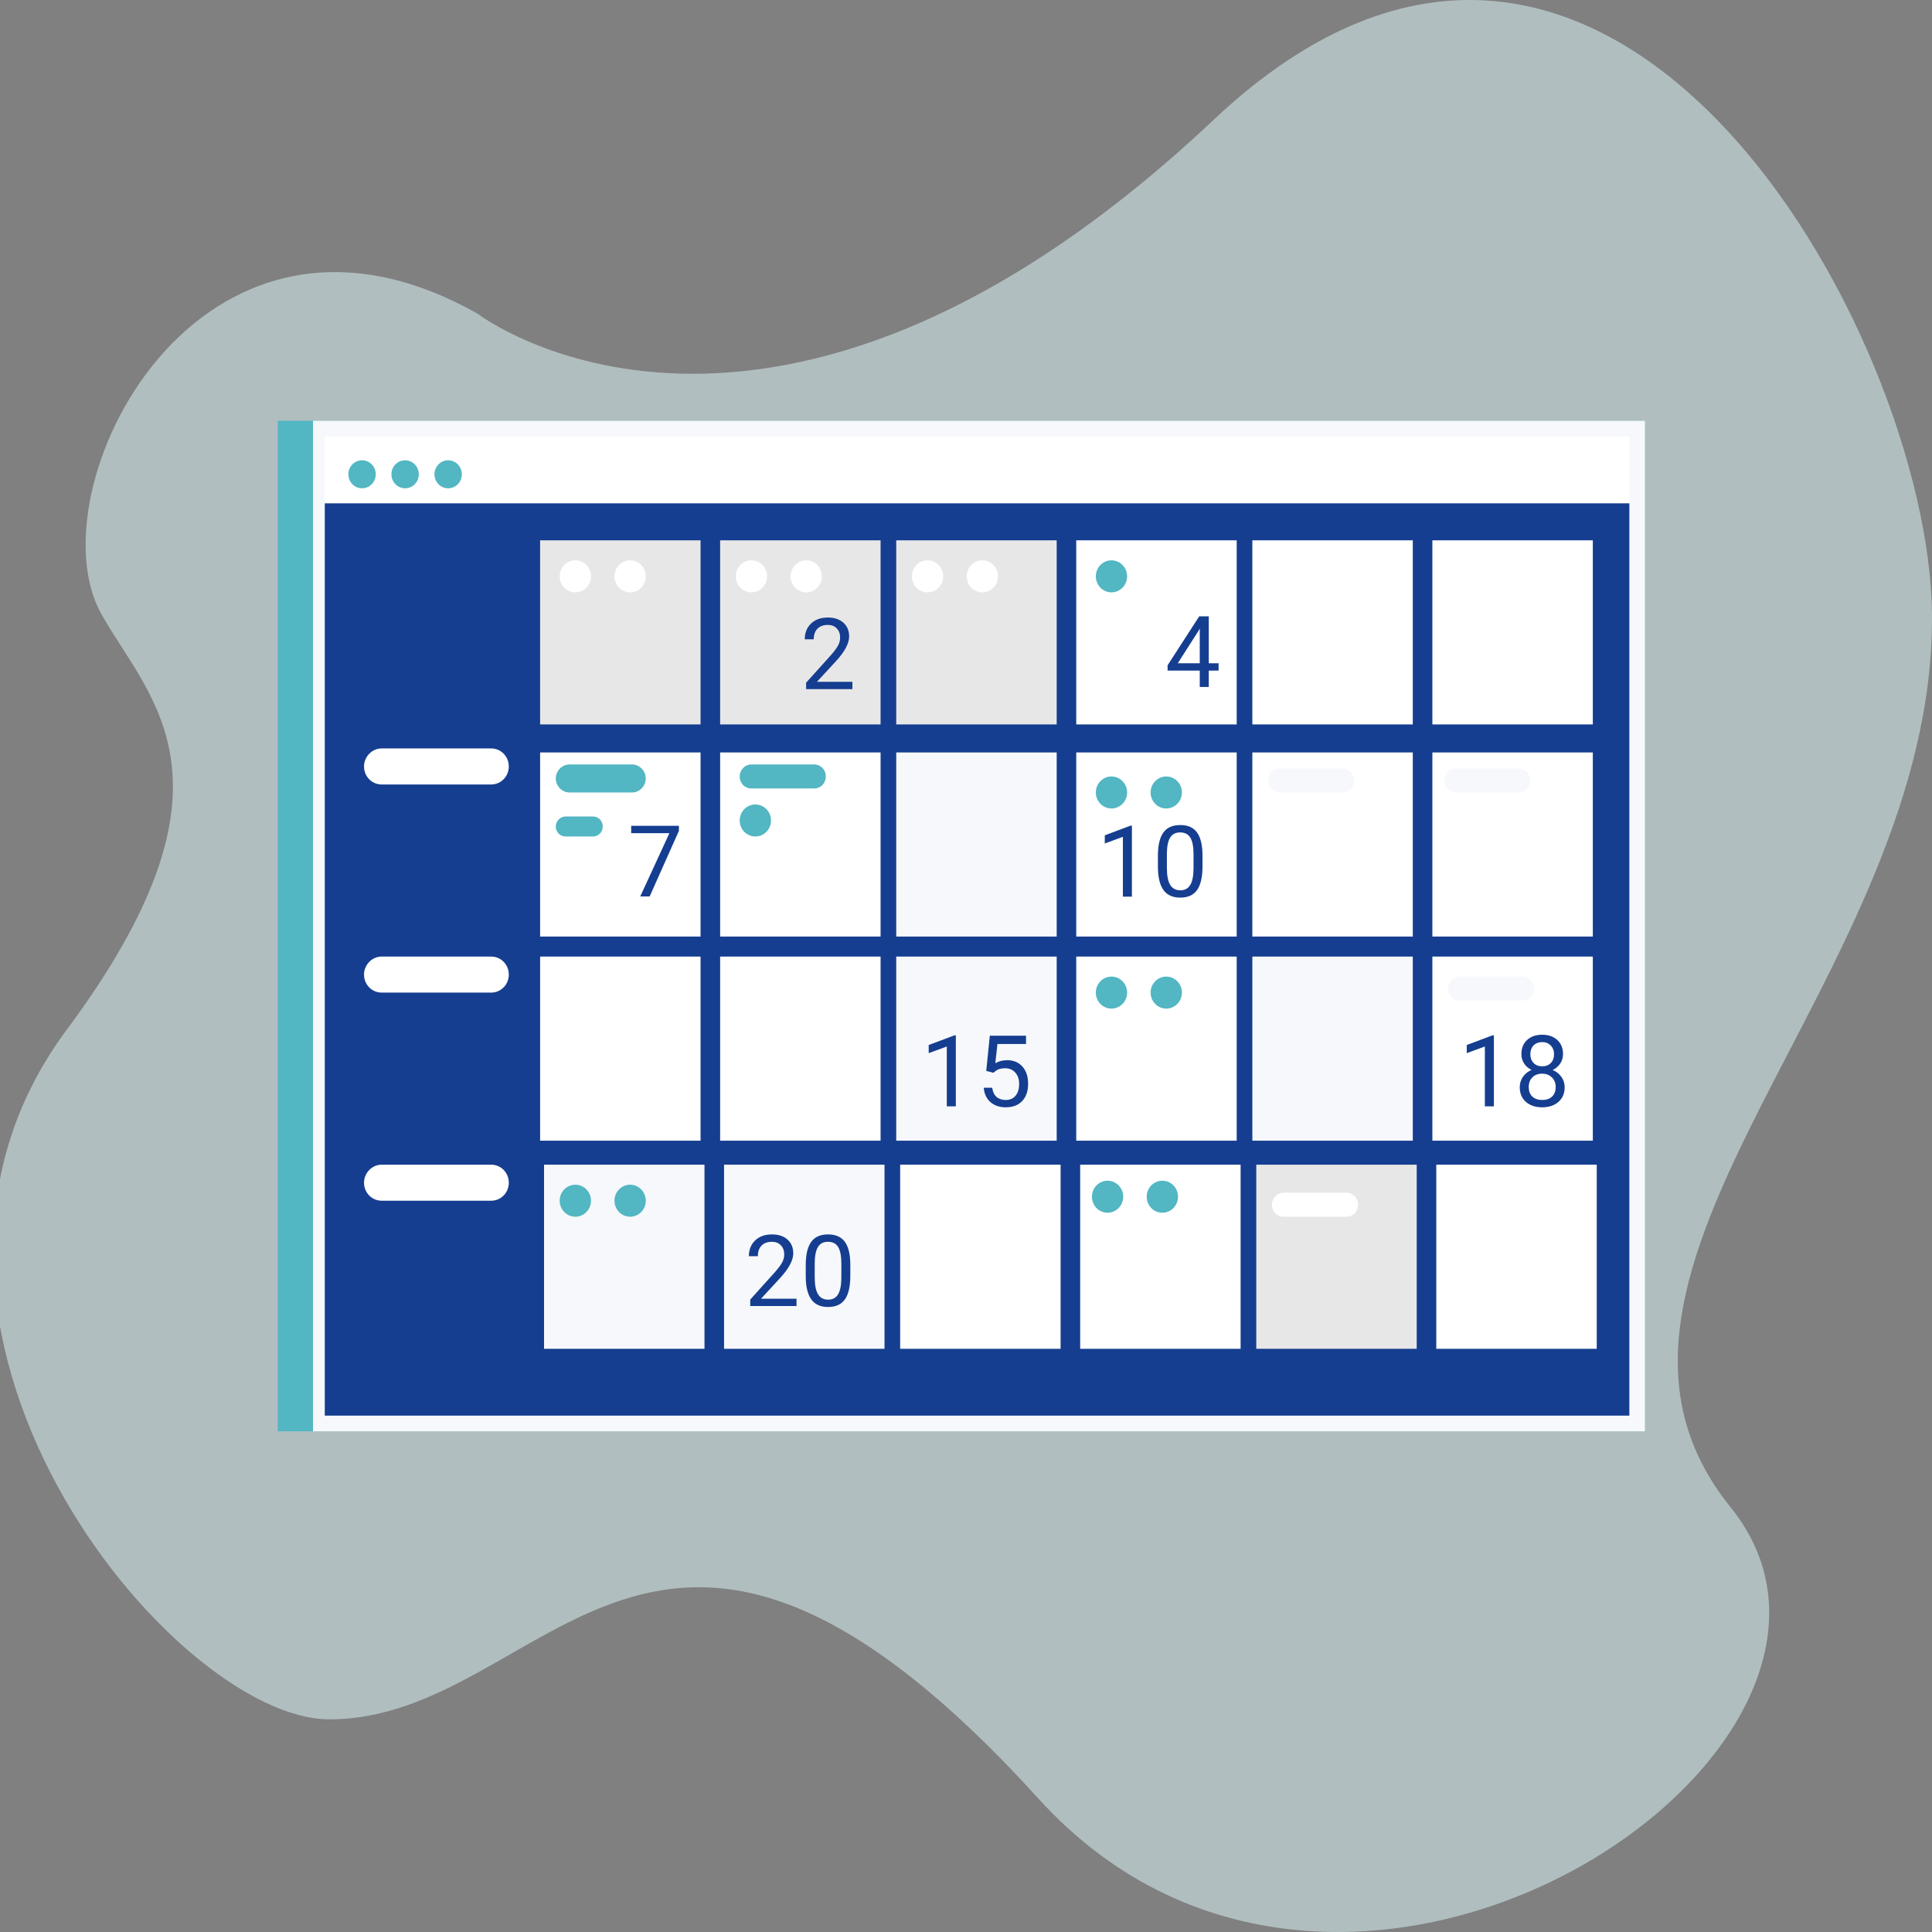 <svg width="350" height="350" viewBox="0 0 350 350" fill="none" xmlns="http://www.w3.org/2000/svg">
<rect x="0" y="0" width="350" height="350" fill="#808080" stroke="none"/>
<g clip-path="url(#clip0)">
<path d="M86.63 56.897C86.63 56.897 139.51 97.394 219.9 21.673C291.294 -45.574 349.589 60.526 349.997 111.335C350.526 177.153 278.602 229.817 313.507 273.047C348.411 316.277 244.287 387.665 188.169 325.884C118.361 249.03 99.449 311.474 59.659 311.474C31.101 311.474 -27.531 239.863 12.062 186.587C45.38 141.756 27.209 126.878 18.41 111.335C5.716 88.92 35.861 28.078 86.63 56.897Z" fill="#E2FCFF" fill-opacity="0.5"/>
<path d="M298.009 76.226H50.317V259.302H298.009V76.226Z" fill="#52B6C3"/>
<path d="M298.01 76.226H56.705V259.302H298.01V76.226Z" fill="#F6F8FB"/>
<path d="M295.173 79.075H58.836V91.897H295.173V79.075Z" fill="white"/>
<path d="M295.173 91.185H58.836V256.453H295.173V91.185Z" fill="#153E90"/>
<path d="M126.914 97.885H97.847V131.238H126.914V97.885Z" fill="#E8E7E7"/>
<path d="M159.525 97.885H130.459V131.238H159.525V97.885Z" fill="#E8E7E7"/>
<path d="M191.428 97.885H162.361V131.238H191.428V97.885Z" fill="#E8E7E7"/>
<path d="M224.039 97.885H194.972V131.238H224.039V97.885Z" fill="white"/>
<path d="M255.942 97.885H226.875V131.238H255.942V97.885Z" fill="white"/>
<path d="M288.555 97.885H259.488V131.238H288.555V97.885Z" fill="white"/>
<path d="M126.914 136.313H97.847V169.666H126.914V136.313Z" fill="white"/>
<path d="M159.525 136.313H130.459V169.666H159.525V136.313Z" fill="white"/>
<path d="M191.428 136.313H162.361V169.666H191.428V136.313Z" fill="#F6F8FB"/>
<path d="M224.039 136.313H194.972V169.666H224.039V136.313Z" fill="white"/>
<path d="M255.942 136.313H226.875V169.666H255.942V136.313Z" fill="white"/>
<path d="M288.555 136.313H259.488V169.666H288.555V136.313Z" fill="white"/>
<path d="M126.914 173.292H97.847V206.645H126.914V173.292Z" fill="white"/>
<path d="M159.525 173.292H130.459V206.645H159.525V173.292Z" fill="white"/>
<path d="M191.428 173.292H162.361V206.645H191.428V173.292Z" fill="#F6F8FB"/>
<path d="M224.039 173.292H194.972V206.645H224.039V173.292Z" fill="white"/>
<path d="M255.942 173.292H226.875V206.645H255.942V173.292Z" fill="#F6F8FB"/>
<path d="M288.555 173.292H259.488V206.645H288.555V173.292Z" fill="white"/>
<path d="M127.625 210.995H98.558V244.348H127.625V210.995Z" fill="#F6F8FB"/>
<path d="M160.236 210.995H131.169V244.348H160.236V210.995Z" fill="#F6F8FB"/>
<path d="M192.139 210.995H163.072V244.348H192.139V210.995Z" fill="white"/>
<path d="M224.75 210.995H195.683V244.348H224.75V210.995Z" fill="white"/>
<path d="M256.652 210.995H227.586V244.348H256.652V210.995Z" fill="#E8E7E7"/>
<path d="M289.263 210.995H260.196V244.348H289.263V210.995Z" fill="white"/>
<path d="M65.591 88.46C66.961 88.46 68.072 87.323 68.072 85.922C68.072 84.52 66.961 83.384 65.591 83.384C64.221 83.384 63.11 84.52 63.11 85.922C63.11 87.323 64.221 88.46 65.591 88.46Z" fill="#52B6C3"/>
<path d="M73.388 88.46C74.759 88.46 75.87 87.323 75.87 85.922C75.87 84.52 74.759 83.384 73.388 83.384C72.018 83.384 70.907 84.52 70.907 85.922C70.907 87.323 72.018 88.46 73.388 88.46Z" fill="#52B6C3"/>
<path d="M81.188 88.46C82.558 88.46 83.669 87.323 83.669 85.922C83.669 84.52 82.558 83.384 81.188 83.384C79.818 83.384 78.707 84.52 78.707 85.922C78.707 87.323 79.818 88.46 81.188 88.46Z" fill="#52B6C3"/>
<path d="M69.135 135.588H88.985C90.758 135.588 92.176 137.039 92.176 138.851C92.176 140.664 90.758 142.114 88.985 142.114H69.135C67.362 142.114 65.945 140.664 65.945 138.851C65.945 137.111 67.362 135.588 69.135 135.588Z" fill="white"/>
<path d="M69.135 173.292H88.985C90.758 173.292 92.176 174.742 92.176 176.555C92.176 178.367 90.758 179.817 88.985 179.817H69.135C67.362 179.817 65.945 178.367 65.945 176.555C65.945 174.814 67.362 173.292 69.135 173.292Z" fill="white"/>
<path d="M69.135 210.995H88.985C90.758 210.995 92.176 212.445 92.176 214.258C92.176 216.07 90.758 217.52 88.985 217.52H69.135C67.362 217.52 65.945 216.07 65.945 214.258C65.945 212.518 67.362 210.995 69.135 210.995Z" fill="white"/>
<path d="M103.164 138.489H114.507C115.854 138.489 116.989 139.649 116.989 141.026C116.989 142.404 115.854 143.564 114.507 143.564H103.164C101.817 143.564 100.683 142.404 100.683 141.026C100.683 139.649 101.817 138.489 103.164 138.489Z" fill="#52B6C3"/>
<path d="M102.455 147.915H107.418C108.41 147.915 109.19 148.712 109.19 149.727C109.19 150.742 108.41 151.54 107.418 151.54H102.455C101.463 151.54 100.683 150.742 100.683 149.727C100.683 148.785 101.463 147.915 102.455 147.915Z" fill="#52B6C3"/>
<path d="M136.131 138.489H147.474C148.679 138.489 149.601 139.431 149.601 140.664C149.601 141.896 148.679 142.839 147.474 142.839H136.131C134.926 142.839 134.004 141.896 134.004 140.664C134.004 139.504 134.926 138.489 136.131 138.489Z" fill="#52B6C3"/>
<path d="M232.547 216.071H243.89C245.096 216.071 246.017 217.013 246.017 218.246C246.017 219.478 245.096 220.421 243.89 220.421H232.547C231.342 220.421 230.421 219.478 230.421 218.246C230.421 217.086 231.342 216.071 232.547 216.071Z" fill="white"/>
<path d="M264.45 176.917H275.793C276.999 176.917 277.92 177.86 277.92 179.092C277.92 180.325 276.999 181.267 275.793 181.267H264.45C263.245 181.267 262.323 180.325 262.323 179.092C262.323 177.932 263.245 176.917 264.45 176.917Z" fill="#F6F8FB"/>
<path d="M263.742 139.214H275.085C276.291 139.214 277.212 140.156 277.212 141.389C277.212 142.622 276.291 143.564 275.085 143.564H263.742C262.537 143.564 261.615 142.622 261.615 141.389C261.615 140.229 262.537 139.214 263.742 139.214Z" fill="#F6F8FB"/>
<path d="M231.839 139.214H243.183C244.388 139.214 245.309 140.156 245.309 141.389C245.309 142.622 244.388 143.564 243.183 143.564H231.839C230.634 143.564 229.713 142.622 229.713 141.389C229.713 140.229 230.634 139.214 231.839 139.214Z" fill="#F6F8FB"/>
<path d="M136.84 151.54C138.406 151.54 139.676 150.241 139.676 148.64C139.676 147.038 138.406 145.739 136.84 145.739C135.274 145.739 134.004 147.038 134.004 148.64C134.004 150.241 135.274 151.54 136.84 151.54Z" fill="#52B6C3"/>
<path d="M201.354 146.465C202.92 146.465 204.189 145.166 204.189 143.564C204.189 141.963 202.92 140.664 201.354 140.664C199.787 140.664 198.518 141.963 198.518 143.564C198.518 145.166 199.787 146.465 201.354 146.465Z" fill="#52B6C3"/>
<path d="M211.278 146.465C212.844 146.465 214.114 145.166 214.114 143.564C214.114 141.963 212.844 140.664 211.278 140.664C209.712 140.664 208.442 141.963 208.442 143.564C208.442 145.166 209.712 146.465 211.278 146.465Z" fill="#52B6C3"/>
<path d="M211.278 182.717C212.844 182.717 214.114 181.419 214.114 179.817C214.114 178.215 212.844 176.917 211.278 176.917C209.712 176.917 208.442 178.215 208.442 179.817C208.442 181.419 209.712 182.717 211.278 182.717Z" fill="#52B6C3"/>
<path d="M201.354 182.717C202.92 182.717 204.189 181.419 204.189 179.817C204.189 178.215 202.92 176.917 201.354 176.917C199.787 176.917 198.518 178.215 198.518 179.817C198.518 181.419 199.787 182.717 201.354 182.717Z" fill="#52B6C3"/>
<path d="M210.57 219.696C212.136 219.696 213.406 218.397 213.406 216.796C213.406 215.194 212.136 213.895 210.57 213.895C209.004 213.895 207.734 215.194 207.734 216.796C207.734 218.397 209.004 219.696 210.57 219.696Z" fill="#52B6C3"/>
<path d="M200.646 219.696C202.212 219.696 203.481 218.397 203.481 216.796C203.481 215.194 202.212 213.895 200.646 213.895C199.079 213.895 197.81 215.194 197.81 216.796C197.81 218.397 199.079 219.696 200.646 219.696Z" fill="#52B6C3"/>
<path d="M114.154 220.421C115.72 220.421 116.99 219.122 116.99 217.52C116.99 215.919 115.72 214.62 114.154 214.62C112.588 214.62 111.318 215.919 111.318 217.52C111.318 219.122 112.588 220.421 114.154 220.421Z" fill="#52B6C3"/>
<path d="M104.229 220.421C105.795 220.421 107.065 219.122 107.065 217.52C107.065 215.919 105.795 214.62 104.229 214.62C102.663 214.62 101.393 215.919 101.393 217.52C101.393 219.122 102.663 220.421 104.229 220.421Z" fill="#52B6C3"/>
<path d="M201.354 107.311C202.92 107.311 204.189 106.013 204.189 104.411C204.189 102.809 202.92 101.51 201.354 101.51C199.787 101.51 198.518 102.809 198.518 104.411C198.518 106.013 199.787 107.311 201.354 107.311Z" fill="#52B6C3"/>
<path d="M168.032 107.311C169.598 107.311 170.868 106.013 170.868 104.411C170.868 102.809 169.598 101.51 168.032 101.51C166.466 101.51 165.196 102.809 165.196 104.411C165.196 106.013 166.466 107.311 168.032 107.311Z" fill="white"/>
<path d="M177.959 107.311C179.525 107.311 180.795 106.013 180.795 104.411C180.795 102.809 179.525 101.51 177.959 101.51C176.393 101.51 175.123 102.809 175.123 104.411C175.123 106.013 176.393 107.311 177.959 107.311Z" fill="white"/>
<path d="M136.132 107.311C137.698 107.311 138.968 106.013 138.968 104.411C138.968 102.809 137.698 101.51 136.132 101.51C134.566 101.51 133.296 102.809 133.296 104.411C133.296 106.013 134.566 107.311 136.132 107.311Z" fill="white"/>
<path d="M146.057 107.311C147.623 107.311 148.892 106.013 148.892 104.411C148.892 102.809 147.623 101.51 146.057 101.51C144.49 101.51 143.221 102.809 143.221 104.411C143.221 106.013 144.49 107.311 146.057 107.311Z" fill="white"/>
<path d="M104.229 107.311C105.795 107.311 107.065 106.013 107.065 104.411C107.065 102.809 105.795 101.51 104.229 101.51C102.663 101.51 101.393 102.809 101.393 104.411C101.393 106.013 102.663 107.311 104.229 107.311Z" fill="white"/>
<path d="M114.154 107.311C115.72 107.311 116.99 106.013 116.99 104.411C116.99 102.809 115.72 101.51 114.154 101.51C112.588 101.51 111.318 102.809 111.318 104.411C111.318 106.013 112.588 107.311 114.154 107.311Z" fill="white"/>
<path d="M218.982 120.153H220.758V121.48H218.982V124.451H217.347V121.48H211.52V120.522L217.251 111.654H218.982V120.153ZM213.366 120.153H217.347V113.877L217.154 114.229L213.366 120.153Z" fill="#153E90"/>
<path d="M154.421 124.845H146.036V123.676L150.466 118.754C151.122 118.01 151.573 117.406 151.819 116.944C152.071 116.475 152.197 115.991 152.197 115.493C152.197 114.825 151.995 114.278 151.591 113.85C151.186 113.422 150.647 113.208 149.974 113.208C149.165 113.208 148.535 113.44 148.084 113.903C147.639 114.36 147.416 114.998 147.416 115.819H145.79C145.79 114.641 146.168 113.689 146.924 112.962C147.685 112.236 148.702 111.872 149.974 111.872C151.163 111.872 152.103 112.186 152.795 112.813C153.486 113.434 153.832 114.263 153.832 115.3C153.832 116.56 153.029 118.06 151.424 119.8L147.996 123.518H154.421V124.845Z" fill="#153E90"/>
<path d="M122.99 150.52L117.691 162.403H115.985L121.268 150.942H114.342V149.606H122.99V150.52Z" fill="#153E90"/>
<path d="M205.056 162.437H203.422V151.6L200.143 152.804V151.327L204.801 149.578H205.056V162.437ZM217.844 156.979C217.844 158.883 217.519 160.298 216.869 161.224C216.218 162.149 215.202 162.612 213.819 162.612C212.454 162.612 211.443 162.161 210.787 161.259C210.13 160.351 209.791 158.997 209.767 157.198V155.027C209.767 153.146 210.092 151.749 210.743 150.835C211.393 149.921 212.413 149.464 213.801 149.464C215.178 149.464 216.192 149.906 216.842 150.791C217.493 151.67 217.827 153.029 217.844 154.869V156.979ZM216.218 154.755C216.218 153.378 216.025 152.376 215.638 151.749C215.252 151.116 214.639 150.8 213.801 150.8C212.969 150.8 212.363 151.113 211.982 151.74C211.601 152.367 211.405 153.331 211.393 154.632V157.233C211.393 158.616 211.592 159.639 211.991 160.301C212.395 160.957 213.005 161.285 213.819 161.285C214.622 161.285 215.216 160.975 215.603 160.354C215.996 159.732 216.201 158.754 216.218 157.418V154.755Z" fill="#153E90"/>
<path d="M173.156 200.422H171.521V189.585L168.243 190.789V189.313L172.901 187.564H173.156V200.422ZM178.667 194.006L179.317 187.625H185.874V189.128H180.697L180.31 192.617C180.937 192.248 181.649 192.064 182.446 192.064C183.612 192.064 184.538 192.45 185.224 193.224C185.909 193.991 186.252 195.031 186.252 196.344C186.252 197.662 185.894 198.702 185.18 199.464C184.471 200.22 183.477 200.598 182.2 200.598C181.069 200.598 180.146 200.284 179.432 199.657C178.717 199.031 178.31 198.163 178.21 197.056H179.748C179.848 197.788 180.108 198.342 180.53 198.717C180.952 199.086 181.509 199.271 182.2 199.271C182.956 199.271 183.548 199.013 183.976 198.497C184.409 197.982 184.626 197.27 184.626 196.362C184.626 195.506 184.392 194.821 183.923 194.305C183.46 193.783 182.842 193.523 182.068 193.523C181.359 193.523 180.803 193.678 180.398 193.989L179.968 194.34L178.667 194.006Z" fill="#153E90"/>
<path d="M270.632 200.422H268.997V189.585L265.719 190.789V189.313L270.377 187.564H270.632V200.422ZM283.156 190.965C283.156 191.604 282.987 192.172 282.647 192.67C282.313 193.168 281.859 193.558 281.284 193.839C281.952 194.126 282.48 194.545 282.866 195.096C283.259 195.647 283.455 196.271 283.455 196.968C283.455 198.075 283.08 198.957 282.33 199.614C281.586 200.27 280.605 200.598 279.386 200.598C278.156 200.598 277.168 200.27 276.424 199.614C275.686 198.951 275.317 198.07 275.317 196.968C275.317 196.277 275.504 195.653 275.879 195.096C276.26 194.539 276.784 194.117 277.452 193.83C276.884 193.549 276.436 193.159 276.108 192.661C275.78 192.163 275.615 191.598 275.615 190.965C275.615 189.887 275.961 189.031 276.653 188.399C277.344 187.766 278.255 187.449 279.386 187.449C280.511 187.449 281.419 187.766 282.111 188.399C282.808 189.031 283.156 189.887 283.156 190.965ZM281.829 196.933C281.829 196.218 281.601 195.635 281.144 195.184C280.693 194.733 280.101 194.507 279.368 194.507C278.636 194.507 278.047 194.73 277.602 195.175C277.162 195.62 276.943 196.206 276.943 196.933C276.943 197.659 277.156 198.231 277.584 198.647C278.018 199.063 278.618 199.271 279.386 199.271C280.148 199.271 280.745 199.063 281.179 198.647C281.613 198.225 281.829 197.654 281.829 196.933ZM279.386 188.785C278.747 188.785 278.229 188.985 277.83 189.383C277.438 189.776 277.241 190.312 277.241 190.991C277.241 191.642 277.435 192.169 277.822 192.573C278.214 192.972 278.736 193.171 279.386 193.171C280.036 193.171 280.555 192.972 280.942 192.573C281.334 192.169 281.531 191.642 281.531 190.991C281.531 190.341 281.328 189.811 280.924 189.401C280.52 188.99 280.007 188.785 279.386 188.785Z" fill="#153E90"/>
<path d="M144.297 236.599H135.912V235.43L140.342 230.508C140.998 229.764 141.449 229.16 141.695 228.697C141.947 228.229 142.073 227.745 142.073 227.247C142.073 226.579 141.871 226.031 141.467 225.604C141.063 225.176 140.524 224.962 139.85 224.962C139.041 224.962 138.411 225.193 137.96 225.656C137.515 226.113 137.292 226.752 137.292 227.572H135.666C135.666 226.395 136.044 225.442 136.8 224.716C137.562 223.989 138.578 223.626 139.85 223.626C141.039 223.626 141.98 223.939 142.671 224.566C143.362 225.188 143.708 226.017 143.708 227.054C143.708 228.313 142.905 229.813 141.3 231.554L137.872 235.271H144.297V236.599ZM154.044 231.141C154.044 233.045 153.719 234.46 153.069 235.386C152.418 236.312 151.402 236.774 150.019 236.774C148.654 236.774 147.643 236.323 146.987 235.421C146.33 234.513 145.99 233.159 145.967 231.36V229.189C145.967 227.309 146.292 225.911 146.943 224.997C147.593 224.083 148.612 223.626 150.001 223.626C151.378 223.626 152.392 224.068 153.042 224.953C153.693 225.832 154.027 227.191 154.044 229.031V231.141ZM152.418 228.917C152.418 227.54 152.225 226.538 151.838 225.911C151.451 225.278 150.839 224.962 150.001 224.962C149.169 224.962 148.563 225.275 148.182 225.902C147.801 226.529 147.605 227.493 147.593 228.794V231.396C147.593 232.778 147.792 233.801 148.191 234.463C148.595 235.119 149.204 235.447 150.019 235.447C150.821 235.447 151.416 235.137 151.803 234.516C152.195 233.895 152.401 232.916 152.418 231.58V228.917Z" fill="#153E90"/>
</g>
<defs>
<clipPath id="clip0">
<rect width="350" height="350" fill="white"/>
</clipPath>
</defs>
</svg>
